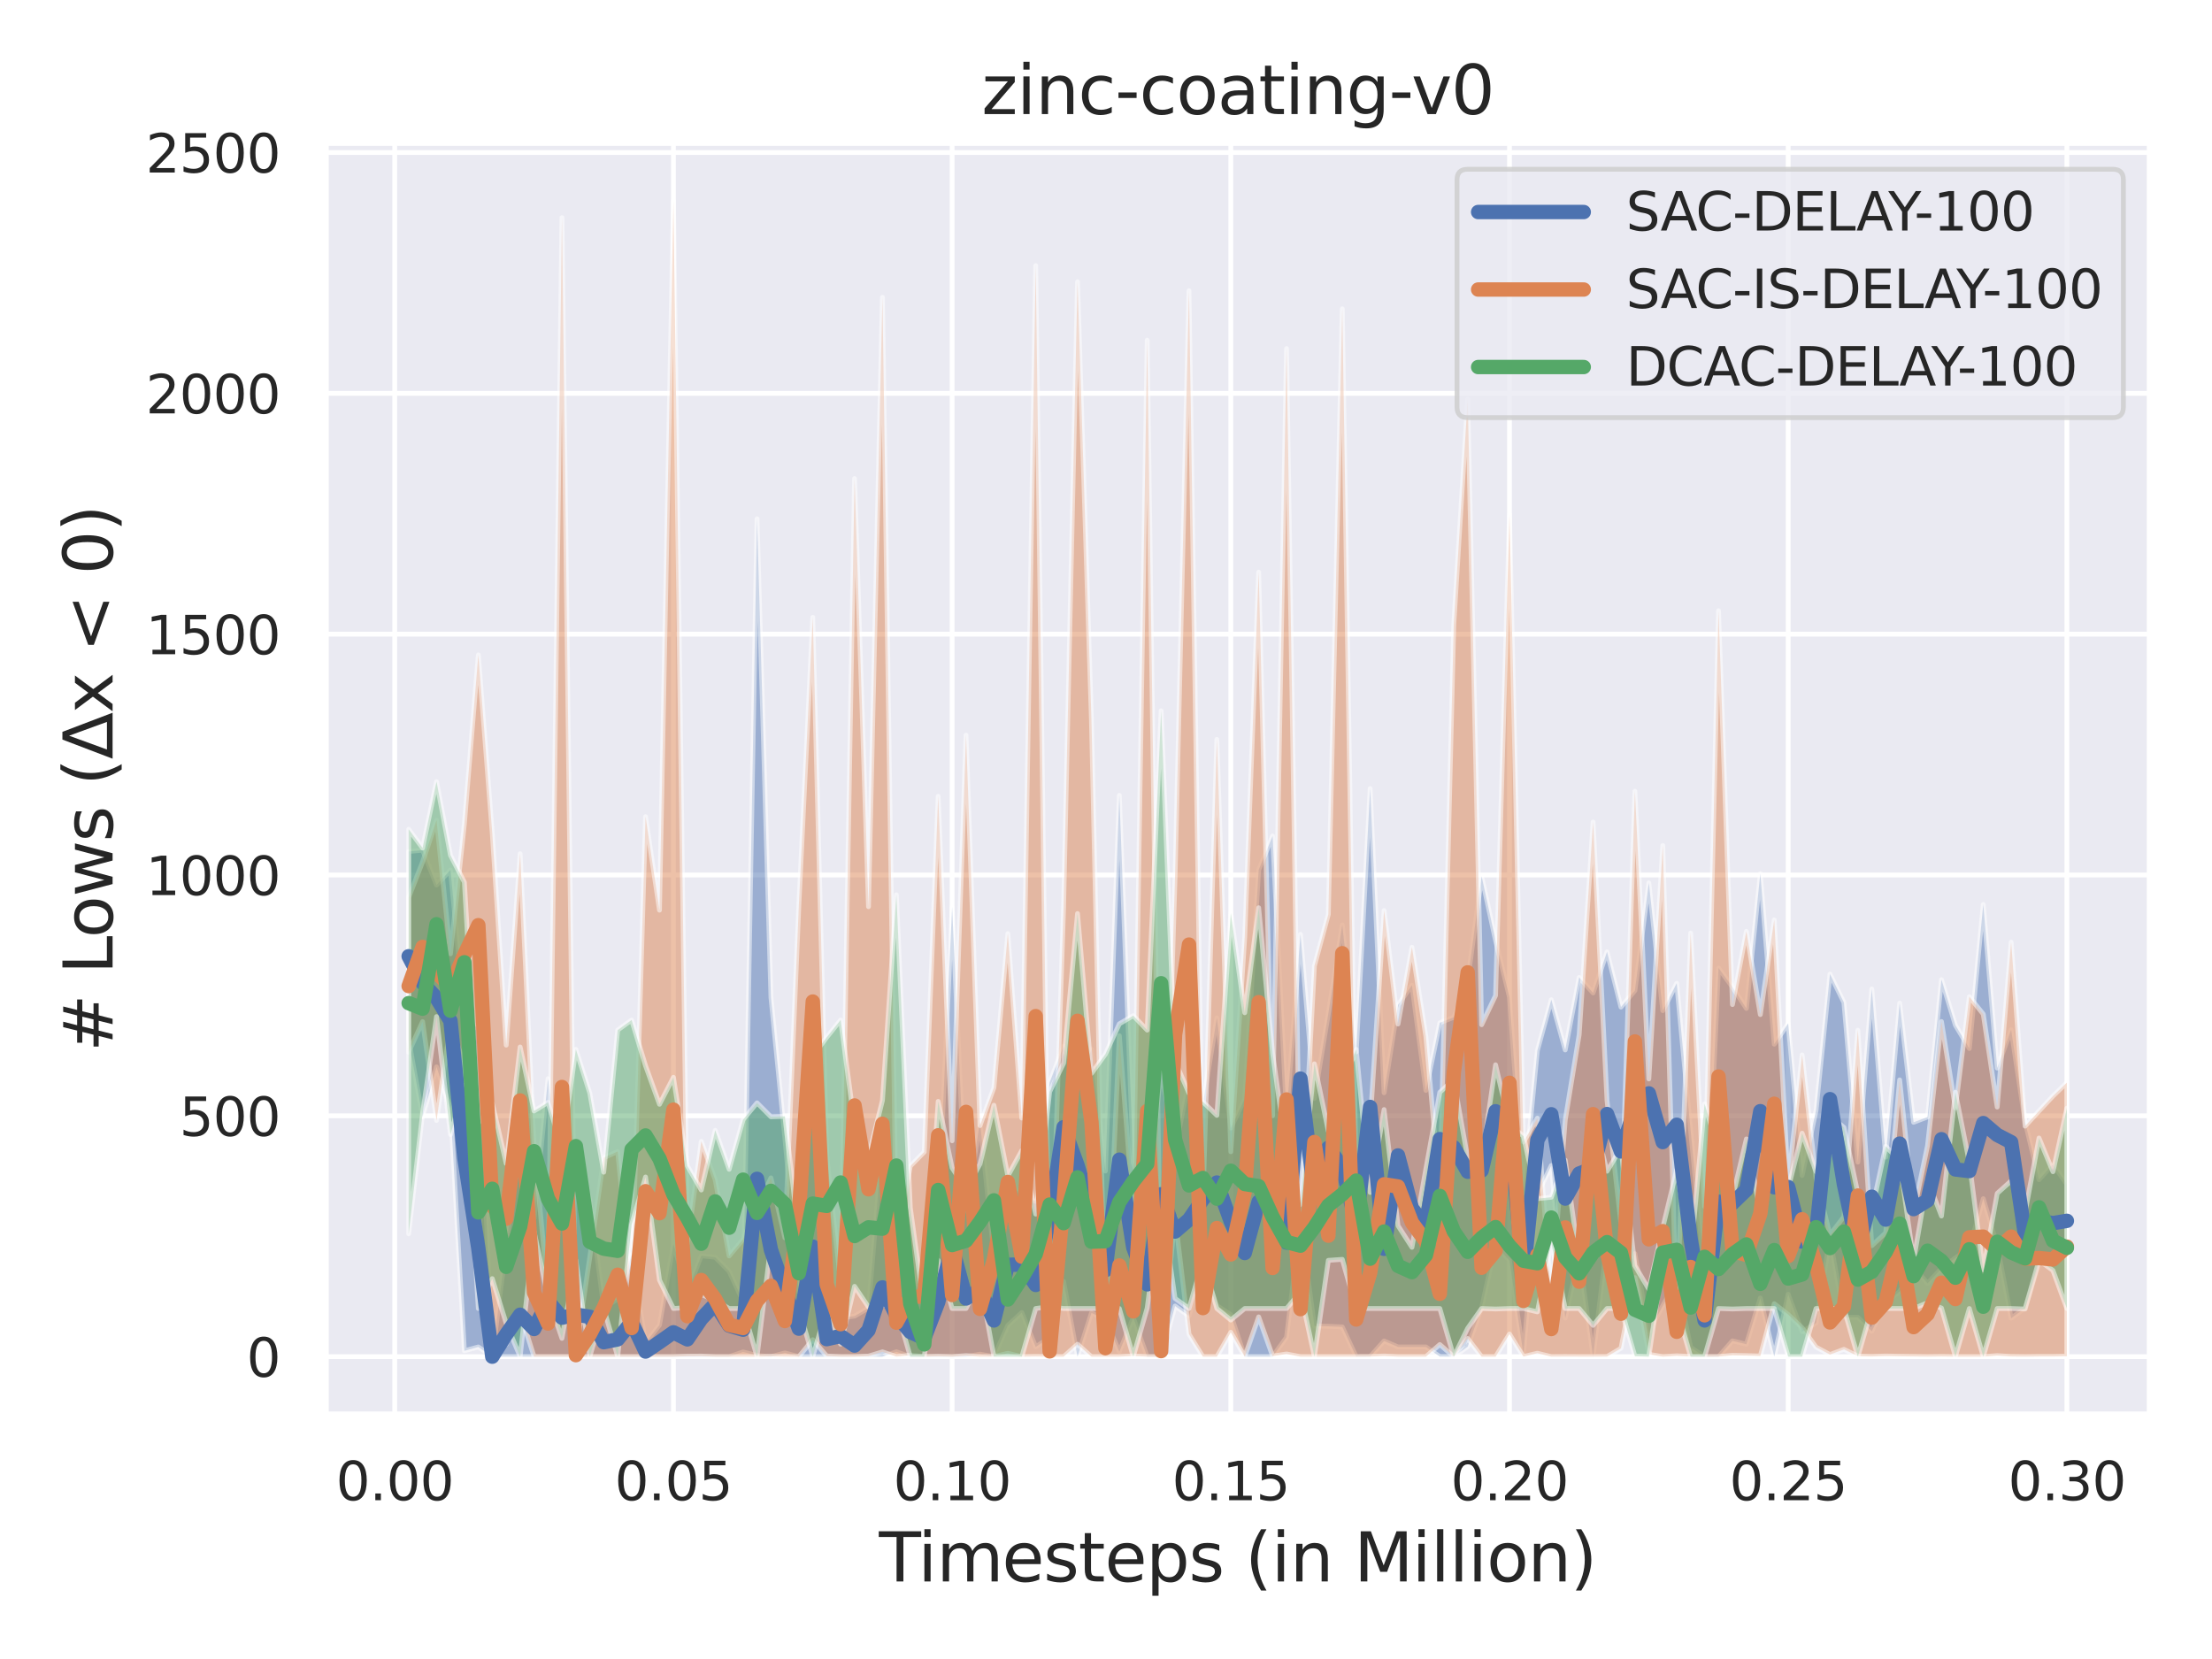 <?xml version="1.0" encoding="utf-8" standalone="no"?>
<!DOCTYPE svg PUBLIC "-//W3C//DTD SVG 1.1//EN"
  "http://www.w3.org/Graphics/SVG/1.1/DTD/svg11.dtd">
<svg xmlns:xlink="http://www.w3.org/1999/xlink" width="460.8pt" height="345.6pt" viewBox="0 0 460.8 345.6" xmlns="http://www.w3.org/2000/svg" version="1.1">
 <defs>
  <style type="text/css">*{stroke-linejoin: round; stroke-linecap: butt}</style>
 </defs>
 <g id="figure_1">
  <g id="patch_1">
   <path d="M 0 345.6 
L 460.8 345.6 
L 460.8 0 
L 0 0 
z
" style="fill: #ffffff"/>
  </g>
  <g id="axes_1">
   <g id="patch_2">
    <path d="M 67.86 294.66 
L 447.84 294.66 
L 447.84 29.76 
L 67.86 29.76 
z
" style="fill: #eaeaf2"/>
   </g>
   <g id="matplotlib.axis_1">
    <g id="xtick_1">
     <g id="line2d_1">
      <path d="M 82.229 294.66 
L 82.229 29.76 
" clip-path="url(#p2c8d8b67e5)" style="fill: none; stroke: #ffffff; stroke-linecap: round"/>
     </g>
     <g id="text_1">
      <!-- 0.00 -->
      <g style="fill: #262626" transform="translate(69.983 312.518)scale(0.11 -0.11)">
       <defs>
        <path id="DejaVuSans-30" d="M 2034 4250 
Q 1547 4250 1301 3770 
Q 1056 3291 1056 2328 
Q 1056 1369 1301 889 
Q 1547 409 2034 409 
Q 2525 409 2770 889 
Q 3016 1369 3016 2328 
Q 3016 3291 2770 3770 
Q 2525 4250 2034 4250 
z
M 2034 4750 
Q 2819 4750 3233 4129 
Q 3647 3509 3647 2328 
Q 3647 1150 3233 529 
Q 2819 -91 2034 -91 
Q 1250 -91 836 529 
Q 422 1150 422 2328 
Q 422 3509 836 4129 
Q 1250 4750 2034 4750 
z
" transform="scale(0.016)"/>
        <path id="DejaVuSans-2e" d="M 684 794 
L 1344 794 
L 1344 0 
L 684 0 
L 684 794 
z
" transform="scale(0.016)"/>
       </defs>
       <use xlink:href="#DejaVuSans-30"/>
       <use xlink:href="#DejaVuSans-2e" x="63.623"/>
       <use xlink:href="#DejaVuSans-30" x="95.41"/>
       <use xlink:href="#DejaVuSans-30" x="159.033"/>
      </g>
     </g>
    </g>
    <g id="xtick_2">
     <g id="line2d_2">
      <path d="M 140.286 294.66 
L 140.286 29.76 
" clip-path="url(#p2c8d8b67e5)" style="fill: none; stroke: #ffffff; stroke-linecap: round"/>
     </g>
     <g id="text_2">
      <!-- 0.05 -->
      <g style="fill: #262626" transform="translate(128.039 312.518)scale(0.11 -0.11)">
       <defs>
        <path id="DejaVuSans-35" d="M 691 4666 
L 3169 4666 
L 3169 4134 
L 1269 4134 
L 1269 2991 
Q 1406 3038 1543 3061 
Q 1681 3084 1819 3084 
Q 2600 3084 3056 2656 
Q 3513 2228 3513 1497 
Q 3513 744 3044 326 
Q 2575 -91 1722 -91 
Q 1428 -91 1123 -41 
Q 819 9 494 109 
L 494 744 
Q 775 591 1075 516 
Q 1375 441 1709 441 
Q 2250 441 2565 725 
Q 2881 1009 2881 1497 
Q 2881 1984 2565 2268 
Q 2250 2553 1709 2553 
Q 1456 2553 1204 2497 
Q 953 2441 691 2322 
L 691 4666 
z
" transform="scale(0.016)"/>
       </defs>
       <use xlink:href="#DejaVuSans-30"/>
       <use xlink:href="#DejaVuSans-2e" x="63.623"/>
       <use xlink:href="#DejaVuSans-30" x="95.41"/>
       <use xlink:href="#DejaVuSans-35" x="159.033"/>
      </g>
     </g>
    </g>
    <g id="xtick_3">
     <g id="line2d_3">
      <path d="M 198.342 294.66 
L 198.342 29.76 
" clip-path="url(#p2c8d8b67e5)" style="fill: none; stroke: #ffffff; stroke-linecap: round"/>
     </g>
     <g id="text_3">
      <!-- 0.10 -->
      <g style="fill: #262626" transform="translate(186.096 312.518)scale(0.11 -0.11)">
       <defs>
        <path id="DejaVuSans-31" d="M 794 531 
L 1825 531 
L 1825 4091 
L 703 3866 
L 703 4441 
L 1819 4666 
L 2450 4666 
L 2450 531 
L 3481 531 
L 3481 0 
L 794 0 
L 794 531 
z
" transform="scale(0.016)"/>
       </defs>
       <use xlink:href="#DejaVuSans-30"/>
       <use xlink:href="#DejaVuSans-2e" x="63.623"/>
       <use xlink:href="#DejaVuSans-31" x="95.41"/>
       <use xlink:href="#DejaVuSans-30" x="159.033"/>
      </g>
     </g>
    </g>
    <g id="xtick_4">
     <g id="line2d_4">
      <path d="M 256.399 294.66 
L 256.399 29.76 
" clip-path="url(#p2c8d8b67e5)" style="fill: none; stroke: #ffffff; stroke-linecap: round"/>
     </g>
     <g id="text_4">
      <!-- 0.15 -->
      <g style="fill: #262626" transform="translate(244.152 312.518)scale(0.11 -0.11)">
       <use xlink:href="#DejaVuSans-30"/>
       <use xlink:href="#DejaVuSans-2e" x="63.623"/>
       <use xlink:href="#DejaVuSans-31" x="95.41"/>
       <use xlink:href="#DejaVuSans-35" x="159.033"/>
      </g>
     </g>
    </g>
    <g id="xtick_5">
     <g id="line2d_5">
      <path d="M 314.455 294.66 
L 314.455 29.76 
" clip-path="url(#p2c8d8b67e5)" style="fill: none; stroke: #ffffff; stroke-linecap: round"/>
     </g>
     <g id="text_5">
      <!-- 0.20 -->
      <g style="fill: #262626" transform="translate(302.209 312.518)scale(0.11 -0.11)">
       <defs>
        <path id="DejaVuSans-32" d="M 1228 531 
L 3431 531 
L 3431 0 
L 469 0 
L 469 531 
Q 828 903 1448 1529 
Q 2069 2156 2228 2338 
Q 2531 2678 2651 2914 
Q 2772 3150 2772 3378 
Q 2772 3750 2511 3984 
Q 2250 4219 1831 4219 
Q 1534 4219 1204 4116 
Q 875 4013 500 3803 
L 500 4441 
Q 881 4594 1212 4672 
Q 1544 4750 1819 4750 
Q 2544 4750 2975 4387 
Q 3406 4025 3406 3419 
Q 3406 3131 3298 2873 
Q 3191 2616 2906 2266 
Q 2828 2175 2409 1742 
Q 1991 1309 1228 531 
z
" transform="scale(0.016)"/>
       </defs>
       <use xlink:href="#DejaVuSans-30"/>
       <use xlink:href="#DejaVuSans-2e" x="63.623"/>
       <use xlink:href="#DejaVuSans-32" x="95.41"/>
       <use xlink:href="#DejaVuSans-30" x="159.033"/>
      </g>
     </g>
    </g>
    <g id="xtick_6">
     <g id="line2d_6">
      <path d="M 372.512 294.66 
L 372.512 29.76 
" clip-path="url(#p2c8d8b67e5)" style="fill: none; stroke: #ffffff; stroke-linecap: round"/>
     </g>
     <g id="text_6">
      <!-- 0.25 -->
      <g style="fill: #262626" transform="translate(360.266 312.518)scale(0.11 -0.11)">
       <use xlink:href="#DejaVuSans-30"/>
       <use xlink:href="#DejaVuSans-2e" x="63.623"/>
       <use xlink:href="#DejaVuSans-32" x="95.41"/>
       <use xlink:href="#DejaVuSans-35" x="159.033"/>
      </g>
     </g>
    </g>
    <g id="xtick_7">
     <g id="line2d_7">
      <path d="M 430.568 294.66 
L 430.568 29.76 
" clip-path="url(#p2c8d8b67e5)" style="fill: none; stroke: #ffffff; stroke-linecap: round"/>
     </g>
     <g id="text_7">
      <!-- 0.30 -->
      <g style="fill: #262626" transform="translate(418.322 312.518)scale(0.11 -0.11)">
       <defs>
        <path id="DejaVuSans-33" d="M 2597 2516 
Q 3050 2419 3304 2112 
Q 3559 1806 3559 1356 
Q 3559 666 3084 287 
Q 2609 -91 1734 -91 
Q 1441 -91 1130 -33 
Q 819 25 488 141 
L 488 750 
Q 750 597 1062 519 
Q 1375 441 1716 441 
Q 2309 441 2620 675 
Q 2931 909 2931 1356 
Q 2931 1769 2642 2001 
Q 2353 2234 1838 2234 
L 1294 2234 
L 1294 2753 
L 1863 2753 
Q 2328 2753 2575 2939 
Q 2822 3125 2822 3475 
Q 2822 3834 2567 4026 
Q 2313 4219 1838 4219 
Q 1578 4219 1281 4162 
Q 984 4106 628 3988 
L 628 4550 
Q 988 4650 1302 4700 
Q 1616 4750 1894 4750 
Q 2613 4750 3031 4423 
Q 3450 4097 3450 3541 
Q 3450 3153 3228 2886 
Q 3006 2619 2597 2516 
z
" transform="scale(0.016)"/>
       </defs>
       <use xlink:href="#DejaVuSans-30"/>
       <use xlink:href="#DejaVuSans-2e" x="63.623"/>
       <use xlink:href="#DejaVuSans-33" x="95.41"/>
       <use xlink:href="#DejaVuSans-30" x="159.033"/>
      </g>
     </g>
    </g>
    <g id="text_8">
     <!-- Timesteps (in Million) -->
     <g style="fill: #262626" transform="translate(183.104 329.444)scale(0.14 -0.14)">
      <defs>
       <path id="DejaVuSans-54" d="M -19 4666 
L 3928 4666 
L 3928 4134 
L 2272 4134 
L 2272 0 
L 1638 0 
L 1638 4134 
L -19 4134 
L -19 4666 
z
" transform="scale(0.016)"/>
       <path id="DejaVuSans-69" d="M 603 3500 
L 1178 3500 
L 1178 0 
L 603 0 
L 603 3500 
z
M 603 4863 
L 1178 4863 
L 1178 4134 
L 603 4134 
L 603 4863 
z
" transform="scale(0.016)"/>
       <path id="DejaVuSans-6d" d="M 3328 2828 
Q 3544 3216 3844 3400 
Q 4144 3584 4550 3584 
Q 5097 3584 5394 3201 
Q 5691 2819 5691 2113 
L 5691 0 
L 5113 0 
L 5113 2094 
Q 5113 2597 4934 2840 
Q 4756 3084 4391 3084 
Q 3944 3084 3684 2787 
Q 3425 2491 3425 1978 
L 3425 0 
L 2847 0 
L 2847 2094 
Q 2847 2600 2669 2842 
Q 2491 3084 2119 3084 
Q 1678 3084 1418 2786 
Q 1159 2488 1159 1978 
L 1159 0 
L 581 0 
L 581 3500 
L 1159 3500 
L 1159 2956 
Q 1356 3278 1631 3431 
Q 1906 3584 2284 3584 
Q 2666 3584 2933 3390 
Q 3200 3197 3328 2828 
z
" transform="scale(0.016)"/>
       <path id="DejaVuSans-65" d="M 3597 1894 
L 3597 1613 
L 953 1613 
Q 991 1019 1311 708 
Q 1631 397 2203 397 
Q 2534 397 2845 478 
Q 3156 559 3463 722 
L 3463 178 
Q 3153 47 2828 -22 
Q 2503 -91 2169 -91 
Q 1331 -91 842 396 
Q 353 884 353 1716 
Q 353 2575 817 3079 
Q 1281 3584 2069 3584 
Q 2775 3584 3186 3129 
Q 3597 2675 3597 1894 
z
M 3022 2063 
Q 3016 2534 2758 2815 
Q 2500 3097 2075 3097 
Q 1594 3097 1305 2825 
Q 1016 2553 972 2059 
L 3022 2063 
z
" transform="scale(0.016)"/>
       <path id="DejaVuSans-73" d="M 2834 3397 
L 2834 2853 
Q 2591 2978 2328 3040 
Q 2066 3103 1784 3103 
Q 1356 3103 1142 2972 
Q 928 2841 928 2578 
Q 928 2378 1081 2264 
Q 1234 2150 1697 2047 
L 1894 2003 
Q 2506 1872 2764 1633 
Q 3022 1394 3022 966 
Q 3022 478 2636 193 
Q 2250 -91 1575 -91 
Q 1294 -91 989 -36 
Q 684 19 347 128 
L 347 722 
Q 666 556 975 473 
Q 1284 391 1588 391 
Q 1994 391 2212 530 
Q 2431 669 2431 922 
Q 2431 1156 2273 1281 
Q 2116 1406 1581 1522 
L 1381 1569 
Q 847 1681 609 1914 
Q 372 2147 372 2553 
Q 372 3047 722 3315 
Q 1072 3584 1716 3584 
Q 2034 3584 2315 3537 
Q 2597 3491 2834 3397 
z
" transform="scale(0.016)"/>
       <path id="DejaVuSans-74" d="M 1172 4494 
L 1172 3500 
L 2356 3500 
L 2356 3053 
L 1172 3053 
L 1172 1153 
Q 1172 725 1289 603 
Q 1406 481 1766 481 
L 2356 481 
L 2356 0 
L 1766 0 
Q 1100 0 847 248 
Q 594 497 594 1153 
L 594 3053 
L 172 3053 
L 172 3500 
L 594 3500 
L 594 4494 
L 1172 4494 
z
" transform="scale(0.016)"/>
       <path id="DejaVuSans-70" d="M 1159 525 
L 1159 -1331 
L 581 -1331 
L 581 3500 
L 1159 3500 
L 1159 2969 
Q 1341 3281 1617 3432 
Q 1894 3584 2278 3584 
Q 2916 3584 3314 3078 
Q 3713 2572 3713 1747 
Q 3713 922 3314 415 
Q 2916 -91 2278 -91 
Q 1894 -91 1617 61 
Q 1341 213 1159 525 
z
M 3116 1747 
Q 3116 2381 2855 2742 
Q 2594 3103 2138 3103 
Q 1681 3103 1420 2742 
Q 1159 2381 1159 1747 
Q 1159 1113 1420 752 
Q 1681 391 2138 391 
Q 2594 391 2855 752 
Q 3116 1113 3116 1747 
z
" transform="scale(0.016)"/>
       <path id="DejaVuSans-20" transform="scale(0.016)"/>
       <path id="DejaVuSans-28" d="M 1984 4856 
Q 1566 4138 1362 3434 
Q 1159 2731 1159 2009 
Q 1159 1288 1364 580 
Q 1569 -128 1984 -844 
L 1484 -844 
Q 1016 -109 783 600 
Q 550 1309 550 2009 
Q 550 2706 781 3412 
Q 1013 4119 1484 4856 
L 1984 4856 
z
" transform="scale(0.016)"/>
       <path id="DejaVuSans-6e" d="M 3513 2113 
L 3513 0 
L 2938 0 
L 2938 2094 
Q 2938 2591 2744 2837 
Q 2550 3084 2163 3084 
Q 1697 3084 1428 2787 
Q 1159 2491 1159 1978 
L 1159 0 
L 581 0 
L 581 3500 
L 1159 3500 
L 1159 2956 
Q 1366 3272 1645 3428 
Q 1925 3584 2291 3584 
Q 2894 3584 3203 3211 
Q 3513 2838 3513 2113 
z
" transform="scale(0.016)"/>
       <path id="DejaVuSans-4d" d="M 628 4666 
L 1569 4666 
L 2759 1491 
L 3956 4666 
L 4897 4666 
L 4897 0 
L 4281 0 
L 4281 4097 
L 3078 897 
L 2444 897 
L 1241 4097 
L 1241 0 
L 628 0 
L 628 4666 
z
" transform="scale(0.016)"/>
       <path id="DejaVuSans-6c" d="M 603 4863 
L 1178 4863 
L 1178 0 
L 603 0 
L 603 4863 
z
" transform="scale(0.016)"/>
       <path id="DejaVuSans-6f" d="M 1959 3097 
Q 1497 3097 1228 2736 
Q 959 2375 959 1747 
Q 959 1119 1226 758 
Q 1494 397 1959 397 
Q 2419 397 2687 759 
Q 2956 1122 2956 1747 
Q 2956 2369 2687 2733 
Q 2419 3097 1959 3097 
z
M 1959 3584 
Q 2709 3584 3137 3096 
Q 3566 2609 3566 1747 
Q 3566 888 3137 398 
Q 2709 -91 1959 -91 
Q 1206 -91 779 398 
Q 353 888 353 1747 
Q 353 2609 779 3096 
Q 1206 3584 1959 3584 
z
" transform="scale(0.016)"/>
       <path id="DejaVuSans-29" d="M 513 4856 
L 1013 4856 
Q 1481 4119 1714 3412 
Q 1947 2706 1947 2009 
Q 1947 1309 1714 600 
Q 1481 -109 1013 -844 
L 513 -844 
Q 928 -128 1133 580 
Q 1338 1288 1338 2009 
Q 1338 2731 1133 3434 
Q 928 4138 513 4856 
z
" transform="scale(0.016)"/>
      </defs>
      <use xlink:href="#DejaVuSans-54"/>
      <use xlink:href="#DejaVuSans-69" x="57.959"/>
      <use xlink:href="#DejaVuSans-6d" x="85.742"/>
      <use xlink:href="#DejaVuSans-65" x="183.154"/>
      <use xlink:href="#DejaVuSans-73" x="244.678"/>
      <use xlink:href="#DejaVuSans-74" x="296.777"/>
      <use xlink:href="#DejaVuSans-65" x="335.986"/>
      <use xlink:href="#DejaVuSans-70" x="397.51"/>
      <use xlink:href="#DejaVuSans-73" x="460.986"/>
      <use xlink:href="#DejaVuSans-20" x="513.086"/>
      <use xlink:href="#DejaVuSans-28" x="544.873"/>
      <use xlink:href="#DejaVuSans-69" x="583.887"/>
      <use xlink:href="#DejaVuSans-6e" x="611.67"/>
      <use xlink:href="#DejaVuSans-20" x="675.049"/>
      <use xlink:href="#DejaVuSans-4d" x="706.836"/>
      <use xlink:href="#DejaVuSans-69" x="793.115"/>
      <use xlink:href="#DejaVuSans-6c" x="820.898"/>
      <use xlink:href="#DejaVuSans-6c" x="848.682"/>
      <use xlink:href="#DejaVuSans-69" x="876.465"/>
      <use xlink:href="#DejaVuSans-6f" x="904.248"/>
      <use xlink:href="#DejaVuSans-6e" x="965.43"/>
      <use xlink:href="#DejaVuSans-29" x="1028.809"/>
     </g>
    </g>
   </g>
   <g id="matplotlib.axis_2">
    <g id="ytick_1">
     <g id="line2d_8">
      <path d="M 67.86 282.619 
L 447.84 282.619 
" clip-path="url(#p2c8d8b67e5)" style="fill: none; stroke: #ffffff; stroke-linecap: round"/>
     </g>
     <g id="text_9">
      <!-- 0 -->
      <g style="fill: #262626" transform="translate(51.361 286.798)scale(0.11 -0.11)">
       <use xlink:href="#DejaVuSans-30"/>
      </g>
     </g>
    </g>
    <g id="ytick_2">
     <g id="line2d_9">
      <path d="M 67.86 232.449 
L 447.84 232.449 
" clip-path="url(#p2c8d8b67e5)" style="fill: none; stroke: #ffffff; stroke-linecap: round"/>
     </g>
     <g id="text_10">
      <!-- 500 -->
      <g style="fill: #262626" transform="translate(37.364 236.628)scale(0.11 -0.11)">
       <use xlink:href="#DejaVuSans-35"/>
       <use xlink:href="#DejaVuSans-30" x="63.623"/>
       <use xlink:href="#DejaVuSans-30" x="127.246"/>
      </g>
     </g>
    </g>
    <g id="ytick_3">
     <g id="line2d_10">
      <path d="M 67.86 182.278 
L 447.84 182.278 
" clip-path="url(#p2c8d8b67e5)" style="fill: none; stroke: #ffffff; stroke-linecap: round"/>
     </g>
     <g id="text_11">
      <!-- 1000 -->
      <g style="fill: #262626" transform="translate(30.365 186.457)scale(0.11 -0.11)">
       <use xlink:href="#DejaVuSans-31"/>
       <use xlink:href="#DejaVuSans-30" x="63.623"/>
       <use xlink:href="#DejaVuSans-30" x="127.246"/>
       <use xlink:href="#DejaVuSans-30" x="190.869"/>
      </g>
     </g>
    </g>
    <g id="ytick_4">
     <g id="line2d_11">
      <path d="M 67.86 132.108 
L 447.84 132.108 
" clip-path="url(#p2c8d8b67e5)" style="fill: none; stroke: #ffffff; stroke-linecap: round"/>
     </g>
     <g id="text_12">
      <!-- 1500 -->
      <g style="fill: #262626" transform="translate(30.365 136.287)scale(0.11 -0.11)">
       <use xlink:href="#DejaVuSans-31"/>
       <use xlink:href="#DejaVuSans-35" x="63.623"/>
       <use xlink:href="#DejaVuSans-30" x="127.246"/>
       <use xlink:href="#DejaVuSans-30" x="190.869"/>
      </g>
     </g>
    </g>
    <g id="ytick_5">
     <g id="line2d_12">
      <path d="M 67.86 81.937 
L 447.84 81.937 
" clip-path="url(#p2c8d8b67e5)" style="fill: none; stroke: #ffffff; stroke-linecap: round"/>
     </g>
     <g id="text_13">
      <!-- 2000 -->
      <g style="fill: #262626" transform="translate(30.365 86.116)scale(0.11 -0.11)">
       <use xlink:href="#DejaVuSans-32"/>
       <use xlink:href="#DejaVuSans-30" x="63.623"/>
       <use xlink:href="#DejaVuSans-30" x="127.246"/>
       <use xlink:href="#DejaVuSans-30" x="190.869"/>
      </g>
     </g>
    </g>
    <g id="ytick_6">
     <g id="line2d_13">
      <path d="M 67.86 31.767 
L 447.84 31.767 
" clip-path="url(#p2c8d8b67e5)" style="fill: none; stroke: #ffffff; stroke-linecap: round"/>
     </g>
     <g id="text_14">
      <!-- 2500 -->
      <g style="fill: #262626" transform="translate(30.365 35.946)scale(0.11 -0.11)">
       <use xlink:href="#DejaVuSans-32"/>
       <use xlink:href="#DejaVuSans-35" x="63.623"/>
       <use xlink:href="#DejaVuSans-30" x="127.246"/>
       <use xlink:href="#DejaVuSans-30" x="190.869"/>
      </g>
     </g>
    </g>
    <g id="text_15">
     <!-- # Lows (Δx &lt; 0) -->
     <g style="fill: #262626" transform="translate(23.453 219.12)rotate(-90)scale(0.14 -0.14)">
      <defs>
       <path id="DejaVuSans-23" d="M 3272 2816 
L 2363 2816 
L 2100 1772 
L 3016 1772 
L 3272 2816 
z
M 2803 4594 
L 2478 3297 
L 3391 3297 
L 3719 4594 
L 4219 4594 
L 3897 3297 
L 4872 3297 
L 4872 2816 
L 3775 2816 
L 3519 1772 
L 4513 1772 
L 4513 1294 
L 3397 1294 
L 3072 0 
L 2572 0 
L 2894 1294 
L 1978 1294 
L 1656 0 
L 1153 0 
L 1478 1294 
L 494 1294 
L 494 1772 
L 1594 1772 
L 1856 2816 
L 850 2816 
L 850 3297 
L 1978 3297 
L 2297 4594 
L 2803 4594 
z
" transform="scale(0.016)"/>
       <path id="DejaVuSans-4c" d="M 628 4666 
L 1259 4666 
L 1259 531 
L 3531 531 
L 3531 0 
L 628 0 
L 628 4666 
z
" transform="scale(0.016)"/>
       <path id="DejaVuSans-77" d="M 269 3500 
L 844 3500 
L 1563 769 
L 2278 3500 
L 2956 3500 
L 3675 769 
L 4391 3500 
L 4966 3500 
L 4050 0 
L 3372 0 
L 2619 2869 
L 1863 0 
L 1184 0 
L 269 3500 
z
" transform="scale(0.016)"/>
       <path id="DejaVuSans-394" d="M 2188 4044 
L 906 525 
L 3472 525 
L 2188 4044 
z
M 50 0 
L 1831 4666 
L 2547 4666 
L 4325 0 
L 50 0 
z
" transform="scale(0.016)"/>
       <path id="DejaVuSans-78" d="M 3513 3500 
L 2247 1797 
L 3578 0 
L 2900 0 
L 1881 1375 
L 863 0 
L 184 0 
L 1544 1831 
L 300 3500 
L 978 3500 
L 1906 2253 
L 2834 3500 
L 3513 3500 
z
" transform="scale(0.016)"/>
       <path id="DejaVuSans-3c" d="M 4684 3150 
L 1459 2003 
L 4684 863 
L 4684 294 
L 678 1747 
L 678 2266 
L 4684 3719 
L 4684 3150 
z
" transform="scale(0.016)"/>
      </defs>
      <use xlink:href="#DejaVuSans-23"/>
      <use xlink:href="#DejaVuSans-20" x="83.789"/>
      <use xlink:href="#DejaVuSans-4c" x="115.576"/>
      <use xlink:href="#DejaVuSans-6f" x="169.539"/>
      <use xlink:href="#DejaVuSans-77" x="230.721"/>
      <use xlink:href="#DejaVuSans-73" x="312.508"/>
      <use xlink:href="#DejaVuSans-20" x="364.607"/>
      <use xlink:href="#DejaVuSans-28" x="396.395"/>
      <use xlink:href="#DejaVuSans-394" x="435.408"/>
      <use xlink:href="#DejaVuSans-78" x="503.816"/>
      <use xlink:href="#DejaVuSans-20" x="562.996"/>
      <use xlink:href="#DejaVuSans-3c" x="594.783"/>
      <use xlink:href="#DejaVuSans-20" x="678.572"/>
      <use xlink:href="#DejaVuSans-30" x="710.359"/>
      <use xlink:href="#DejaVuSans-29" x="773.982"/>
     </g>
    </g>
   </g>
   <g id="PolyCollection_1">
    <defs>
     <path id="me2863a4294" d="M 85.132 -129.065 
L 85.132 -168.218 
L 88.035 -168.499 
L 90.937 -161.235 
L 93.84 -164.365 
L 96.743 -134.243 
L 99.646 -131.132 
L 102.549 -62.981 
L 105.452 -86.2 
L 108.354 -106.408 
L 111.257 -91.819 
L 114.16 -120.898 
L 117.063 -98.903 
L 119.966 -105.044 
L 122.869 -95.672 
L 125.771 -73.176 
L 128.674 -75.002 
L 131.577 -84.253 
L 134.48 -65.871 
L 137.383 -69.583 
L 140.286 -86.501 
L 143.188 -76.487 
L 146.091 -84.012 
L 148.994 -83.691 
L 151.897 -80.761 
L 154.8 -74.52 
L 157.702 -237.534 
L 160.605 -137.815 
L 163.508 -108.516 
L 166.411 -76.447 
L 169.314 -134.062 
L 172.217 -75.002 
L 175.119 -71.088 
L 178.022 -71.43 
L 180.925 -73.135 
L 183.828 -107.853 
L 186.731 -84.895 
L 189.634 -81.725 
L 192.536 -73.135 
L 195.439 -92.682 
L 198.342 -156.679 
L 201.245 -93.364 
L 204.148 -111.927 
L 207.051 -84.173 
L 209.953 -99.947 
L 212.856 -96.134 
L 215.759 -95.371 
L 218.662 -120.115 
L 221.565 -127.681 
L 224.467 -118.75 
L 227.37 -127.018 
L 230.273 -101.652 
L 233.176 -179.918 
L 236.079 -103.438 
L 238.982 -95.19 
L 241.884 -122.824 
L 244.787 -106.087 
L 247.69 -120.456 
L 250.593 -115.58 
L 253.496 -133.581 
L 256.399 -110.603 
L 259.301 -116.683 
L 262.204 -164.385 
L 265.107 -171.449 
L 268.01 -113.392 
L 270.913 -150.98 
L 273.816 -116.784 
L 276.718 -134.484 
L 279.621 -152.947 
L 282.524 -126.457 
L 285.427 -181.323 
L 288.33 -117.948 
L 291.233 -136.25 
L 294.135 -140.364 
L 297.038 -118.449 
L 299.941 -132.537 
L 302.844 -133.681 
L 305.747 -141.267 
L 308.649 -163.061 
L 311.552 -149.675 
L 314.455 -137.855 
L 317.358 -97.077 
L 320.261 -126.738 
L 323.164 -137.354 
L 326.066 -126.878 
L 328.969 -141.989 
L 331.872 -138.758 
L 334.775 -147.327 
L 337.678 -135.808 
L 340.581 -139.24 
L 343.483 -161.696 
L 346.386 -135.066 
L 349.289 -140.765 
L 352.192 -110.041 
L 355.095 -80.46 
L 357.998 -143.956 
L 360.9 -139.983 
L 363.803 -135.527 
L 366.706 -163.603 
L 369.609 -128.082 
L 372.512 -132.417 
L 375.414 -100.729 
L 378.317 -114.295 
L 381.22 -142.692 
L 384.123 -136.752 
L 387.026 -103.519 
L 389.929 -139.581 
L 392.831 -104.542 
L 395.734 -136.631 
L 398.637 -111.807 
L 401.54 -112.911 
L 404.443 -141.528 
L 407.346 -132.036 
L 410.248 -127.179 
L 413.151 -157.181 
L 416.054 -123.105 
L 418.957 -131.092 
L 421.86 -111.907 
L 424.763 -99.846 
L 427.665 -103.077 
L 430.568 -98.903 
L 430.568 -84.795 
L 430.568 -84.795 
L 427.665 -82.527 
L 424.763 -82.026 
L 421.86 -73.115 
L 418.957 -70.988 
L 416.054 -86.12 
L 413.151 -95.893 
L 410.248 -85.497 
L 407.346 -83.551 
L 404.443 -81.363 
L 401.54 -78.253 
L 398.637 -81.644 
L 395.734 -76.547 
L 392.831 -74.259 
L 389.929 -68.279 
L 387.026 -71.169 
L 384.123 -71.149 
L 381.22 -87.605 
L 378.317 -69.985 
L 375.414 -68.159 
L 372.512 -75.965 
L 369.609 -63.001 
L 366.706 -75.202 
L 363.803 -65.57 
L 360.9 -66.272 
L 357.998 -62.981 
L 355.095 -62.981 
L 352.192 -64.928 
L 349.289 -78.815 
L 346.386 -73.577 
L 343.483 -68.138 
L 340.581 -84.434 
L 337.678 -73.958 
L 334.775 -86.681 
L 331.872 -62.981 
L 328.969 -84.073 
L 326.066 -71.008 
L 323.164 -102.796 
L 320.261 -96.756 
L 317.358 -63.503 
L 314.455 -82.969 
L 311.552 -86.36 
L 308.649 -73.115 
L 305.747 -65.068 
L 302.844 -62.981 
L 299.941 -63.001 
L 297.038 -65.008 
L 294.135 -65.008 
L 291.233 -65.008 
L 288.33 -66.252 
L 285.427 -63.001 
L 282.524 -62.981 
L 279.621 -69.182 
L 276.718 -69.302 
L 273.816 -69.363 
L 270.913 -90.876 
L 268.01 -67.035 
L 265.107 -62.981 
L 262.204 -62.981 
L 259.301 -62.981 
L 256.399 -71.711 
L 253.496 -73.637 
L 250.593 -81.604 
L 247.69 -71.45 
L 244.787 -73.537 
L 241.884 -62.981 
L 238.982 -62.981 
L 236.079 -71.109 
L 233.176 -64.004 
L 230.273 -70.787 
L 227.37 -72.092 
L 224.467 -62.981 
L 221.565 -78.654 
L 218.662 -66.995 
L 215.759 -65.008 
L 212.856 -72.172 
L 209.953 -69.483 
L 207.051 -62.981 
L 204.148 -63.503 
L 201.245 -62.981 
L 198.342 -62.981 
L 195.439 -62.981 
L 192.536 -62.981 
L 189.634 -62.981 
L 186.731 -64.004 
L 183.828 -62.981 
L 180.925 -62.981 
L 178.022 -63.001 
L 175.119 -62.981 
L 172.217 -62.981 
L 169.314 -62.981 
L 166.411 -62.981 
L 163.508 -63.764 
L 160.605 -62.981 
L 157.702 -63.222 
L 154.8 -63.964 
L 151.897 -62.981 
L 148.994 -62.981 
L 146.091 -62.981 
L 143.188 -62.981 
L 140.286 -62.981 
L 137.383 -62.981 
L 134.48 -62.981 
L 131.577 -62.981 
L 128.674 -62.981 
L 125.771 -62.981 
L 122.869 -62.981 
L 119.966 -62.981 
L 117.063 -62.981 
L 114.16 -62.981 
L 111.257 -62.981 
L 108.354 -62.981 
L 105.452 -62.981 
L 102.549 -62.981 
L 99.646 -65.008 
L 96.743 -64.205 
L 93.84 -114.636 
L 90.937 -123.346 
L 88.035 -112.911 
L 85.132 -129.065 
z
" style="stroke: #ffffff; stroke-opacity: 0.5"/>
    </defs>
    <g clip-path="url(#p2c8d8b67e5)">
     <use xlink:href="#me2863a4294" x="0" y="345.6" style="fill: #4c72b0; fill-opacity: 0.5; stroke: #ffffff; stroke-opacity: 0.5"/>
    </g>
   </g>
   <g id="PolyCollection_2">
    <defs>
     <path id="m4c87258434" d="M 85.132 -126.396 
L 85.132 -158.626 
L 88.035 -166.071 
L 90.937 -174.741 
L 93.84 -146.906 
L 96.743 -174.018 
L 99.646 -209.178 
L 102.549 -172.031 
L 105.452 -127.881 
L 108.354 -167.757 
L 111.257 -106.99 
L 114.16 -76.226 
L 117.063 -300.267 
L 119.966 -63.844 
L 122.869 -83.751 
L 125.771 -104.422 
L 128.674 -105.726 
L 131.577 -76.427 
L 134.48 -175.483 
L 137.383 -155.997 
L 140.286 -303.799 
L 143.188 -86.541 
L 146.091 -107.853 
L 148.994 -99.826 
L 151.897 -83.972 
L 154.8 -87.424 
L 157.702 -94.147 
L 160.605 -100.227 
L 163.508 -87.745 
L 166.411 -156.9 
L 169.314 -217.004 
L 172.217 -104.883 
L 175.119 -78.433 
L 178.022 -245.922 
L 180.925 -156.719 
L 183.828 -283.671 
L 186.731 -87.344 
L 189.634 -102.676 
L 192.536 -105.626 
L 195.439 -179.718 
L 198.342 -107.954 
L 201.245 -192.461 
L 204.148 -111.124 
L 207.051 -119.031 
L 209.953 -151.12 
L 212.856 -112.69 
L 215.759 -290.273 
L 218.662 -68.199 
L 221.565 -156.659 
L 224.467 -286.902 
L 227.37 -195.531 
L 230.273 -67.015 
L 233.176 -129.848 
L 236.079 -93.364 
L 238.982 -274.74 
L 241.884 -67.215 
L 244.787 -163.061 
L 247.69 -285.055 
L 250.593 -94.829 
L 253.496 -191.578 
L 256.399 -105.666 
L 259.301 -150.418 
L 262.204 -226.416 
L 265.107 -113.171 
L 268.01 -272.994 
L 270.913 -89.471 
L 273.816 -144.377 
L 276.718 -155.134 
L 279.621 -281.283 
L 282.524 -97.839 
L 285.427 -111.827 
L 288.33 -155.937 
L 291.233 -132.276 
L 294.135 -148.271 
L 297.038 -129.688 
L 299.941 -97.518 
L 302.844 -215.399 
L 305.747 -262.439 
L 308.649 -132.136 
L 311.552 -138.217 
L 314.455 -238.477 
L 317.358 -107.693 
L 320.261 -112.67 
L 323.164 -75.383 
L 326.066 -112.268 
L 328.969 -130.049 
L 331.872 -174.359 
L 334.775 -116.342 
L 337.678 -90.615 
L 340.581 -180.781 
L 343.483 -120.837 
L 346.386 -169.483 
L 349.289 -71.189 
L 352.192 -151.221 
L 355.095 -94.267 
L 357.998 -218.389 
L 360.9 -136.33 
L 363.803 -151.582 
L 366.706 -134.243 
L 369.609 -153.97 
L 372.512 -98.903 
L 375.414 -125.855 
L 378.317 -100.087 
L 381.22 -88.367 
L 384.123 -92.16 
L 387.026 -130.992 
L 389.929 -86.099 
L 392.831 -88.789 
L 395.734 -120.637 
L 398.637 -93.043 
L 401.54 -106.95 
L 404.443 -132.798 
L 407.346 -114.777 
L 410.248 -137.976 
L 413.151 -134.343 
L 416.054 -114.978 
L 418.957 -149.334 
L 421.86 -111.004 
L 424.763 -114.155 
L 427.665 -117.265 
L 430.568 -120.075 
L 430.568 -63.081 
L 430.568 -63.081 
L 427.665 -63.021 
L 424.763 -63.021 
L 421.86 -62.981 
L 418.957 -63.021 
L 416.054 -63.202 
L 413.151 -62.981 
L 410.248 -62.981 
L 407.346 -62.981 
L 404.443 -63.021 
L 401.54 -62.981 
L 398.637 -63.021 
L 395.734 -63.061 
L 392.831 -63.121 
L 389.929 -63.021 
L 387.026 -63.101 
L 384.123 -64.506 
L 381.22 -63.422 
L 378.317 -64.968 
L 375.414 -69.001 
L 372.512 -71.751 
L 369.609 -74.018 
L 366.706 -63.121 
L 363.803 -63.202 
L 360.9 -63.262 
L 357.998 -63.001 
L 355.095 -62.981 
L 352.192 -63.021 
L 349.289 -63.162 
L 346.386 -62.981 
L 343.483 -63.483 
L 340.581 -79.457 
L 337.678 -64.727 
L 334.775 -63.001 
L 331.872 -62.981 
L 328.969 -62.981 
L 326.066 -63.001 
L 323.164 -62.981 
L 320.261 -63.703 
L 317.358 -63.001 
L 314.455 -67.697 
L 311.552 -62.981 
L 308.649 -62.981 
L 305.747 -66.774 
L 302.844 -62.981 
L 299.941 -65.51 
L 297.038 -62.981 
L 294.135 -62.981 
L 291.233 -62.981 
L 288.33 -63.121 
L 285.427 -63.001 
L 282.524 -62.981 
L 279.621 -62.981 
L 276.718 -62.981 
L 273.816 -62.981 
L 270.913 -62.981 
L 268.01 -63.543 
L 265.107 -63.101 
L 262.204 -71.269 
L 259.301 -62.981 
L 256.399 -68.058 
L 253.496 -62.981 
L 250.593 -62.981 
L 247.69 -67.677 
L 244.787 -92.06 
L 241.884 -62.981 
L 238.982 -62.981 
L 236.079 -63.141 
L 233.176 -62.981 
L 230.273 -62.981 
L 227.37 -62.981 
L 224.467 -65.57 
L 221.565 -62.981 
L 218.662 -62.981 
L 215.759 -63.021 
L 212.856 -62.981 
L 209.953 -63.683 
L 207.051 -63.001 
L 204.148 -62.981 
L 201.245 -63.202 
L 198.342 -62.981 
L 195.439 -63.061 
L 192.536 -63.001 
L 189.634 -63.262 
L 186.731 -63.001 
L 183.828 -63.984 
L 180.925 -63.101 
L 178.022 -62.981 
L 175.119 -62.981 
L 172.217 -63.121 
L 169.314 -66.513 
L 166.411 -62.981 
L 163.508 -63.001 
L 160.605 -63.041 
L 157.702 -62.981 
L 154.8 -62.981 
L 151.897 -62.981 
L 148.994 -62.981 
L 146.091 -63.101 
L 143.188 -63.081 
L 140.286 -62.981 
L 137.383 -62.981 
L 134.48 -62.981 
L 131.577 -62.981 
L 128.674 -62.981 
L 125.771 -62.981 
L 122.869 -62.981 
L 119.966 -62.981 
L 117.063 -62.981 
L 114.16 -62.981 
L 111.257 -62.981 
L 108.354 -72.112 
L 105.452 -65.53 
L 102.549 -65.811 
L 99.646 -93.023 
L 96.743 -123.828 
L 93.84 -132.116 
L 90.937 -112.188 
L 88.035 -132.778 
L 85.132 -126.396 
z
" style="stroke: #ffffff; stroke-opacity: 0.5"/>
    </defs>
    <g clip-path="url(#p2c8d8b67e5)">
     <use xlink:href="#m4c87258434" x="0" y="345.6" style="fill: #dd8452; fill-opacity: 0.5; stroke: #ffffff; stroke-opacity: 0.5"/>
    </g>
   </g>
   <g id="PolyCollection_3">
    <defs>
     <path id="m9dadc0451f" d="M 85.132 -88.568 
L 85.132 -172.854 
L 88.035 -168.941 
L 90.937 -182.788 
L 93.84 -167.436 
L 96.743 -161.817 
L 99.646 -111.646 
L 102.549 -115.76 
L 105.452 -103.218 
L 108.354 -127.5 
L 111.257 -114.155 
L 114.16 -115.961 
L 117.063 -106.429 
L 119.966 -126.998 
L 122.869 -117.867 
L 125.771 -101.411 
L 128.674 -131.012 
L 131.577 -133.119 
L 134.48 -123.587 
L 137.383 -115.56 
L 140.286 -121.179 
L 143.188 -102.716 
L 146.091 -97.699 
L 148.994 -110.141 
L 151.897 -102.014 
L 154.8 -112.349 
L 157.702 -115.861 
L 160.605 -112.951 
L 163.508 -113.051 
L 166.411 -88.166 
L 169.314 -125.594 
L 172.217 -129.507 
L 175.119 -133.119 
L 178.022 -111.245 
L 180.925 -104.723 
L 183.828 -116.362 
L 186.731 -159.208 
L 189.634 -93.986 
L 192.536 -73.015 
L 195.439 -116.162 
L 198.342 -102.315 
L 201.245 -97.799 
L 204.148 -103.117 
L 207.051 -115.359 
L 209.953 -100.609 
L 212.856 -105.927 
L 215.759 -92.682 
L 218.662 -118.168 
L 221.565 -124.089 
L 224.467 -155.295 
L 227.37 -121.981 
L 230.273 -125.995 
L 233.176 -132.316 
L 236.079 -134.022 
L 238.982 -131.012 
L 241.884 -197.538 
L 244.787 -124.49 
L 247.69 -117.867 
L 250.593 -116.061 
L 253.496 -113.252 
L 256.399 -155.395 
L 259.301 -134.624 
L 262.204 -156.499 
L 265.107 -126.196 
L 268.01 -105.525 
L 270.913 -94.689 
L 273.816 -123.988 
L 276.718 -109.94 
L 279.621 -119.473 
L 282.524 -126.998 
L 285.427 -97.197 
L 288.33 -114.456 
L 291.233 -90.274 
L 294.135 -85.758 
L 297.038 -102.114 
L 299.941 -118.068 
L 302.844 -120.677 
L 305.747 -104.321 
L 308.649 -103.719 
L 311.552 -123.787 
L 314.455 -111.345 
L 317.358 -108.937 
L 320.261 -95.893 
L 323.164 -96.194 
L 326.066 -103.92 
L 328.969 -83.049 
L 331.872 -113.051 
L 334.775 -101.612 
L 337.678 -106.429 
L 340.581 -81.945 
L 343.483 -77.029 
L 346.386 -89.872 
L 349.289 -101.913 
L 352.192 -83.852 
L 355.095 -115.66 
L 357.998 -105.927 
L 360.9 -96.093 
L 363.803 -108.335 
L 366.706 -93.083 
L 369.609 -104.02 
L 372.512 -98 
L 375.414 -109.539 
L 378.317 -101.512 
L 381.22 -113.151 
L 384.123 -110.743 
L 387.026 -96.996 
L 389.929 -93.384 
L 392.831 -106.83 
L 395.734 -103.719 
L 398.637 -83.049 
L 401.54 -99.806 
L 404.443 -92.28 
L 407.346 -118.068 
L 410.248 -103.418 
L 413.151 -81.042 
L 416.054 -96.996 
L 418.957 -99.605 
L 421.86 -92.983 
L 424.763 -108.536 
L 427.665 -101.512 
L 430.568 -114.757 
L 430.568 -73.015 
L 430.568 -73.015 
L 427.665 -80.942 
L 424.763 -83.049 
L 421.86 -72.915 
L 418.957 -73.015 
L 416.054 -73.015 
L 413.151 -62.981 
L 410.248 -73.015 
L 407.346 -62.981 
L 404.443 -73.115 
L 401.54 -74.219 
L 398.637 -73.015 
L 395.734 -73.015 
L 392.831 -73.015 
L 389.929 -73.015 
L 387.026 -62.981 
L 384.123 -73.015 
L 381.22 -73.015 
L 378.317 -73.015 
L 375.414 -62.981 
L 372.512 -62.981 
L 369.609 -73.015 
L 366.706 -73.015 
L 363.803 -73.015 
L 360.9 -72.915 
L 357.998 -73.015 
L 355.095 -62.981 
L 352.192 -62.981 
L 349.289 -73.015 
L 346.386 -82.748 
L 343.483 -62.981 
L 340.581 -63.081 
L 337.678 -73.015 
L 334.775 -73.015 
L 331.872 -69.503 
L 328.969 -73.015 
L 326.066 -73.015 
L 323.164 -86.661 
L 320.261 -72.313 
L 317.358 -73.015 
L 314.455 -73.015 
L 311.552 -72.915 
L 308.649 -73.015 
L 305.747 -68.901 
L 302.844 -62.981 
L 299.941 -73.015 
L 297.038 -73.015 
L 294.135 -73.015 
L 291.233 -73.015 
L 288.33 -73.015 
L 285.427 -73.015 
L 282.524 -73.015 
L 279.621 -83.25 
L 276.718 -83.049 
L 273.816 -62.981 
L 270.913 -76.427 
L 268.01 -73.015 
L 265.107 -73.015 
L 262.204 -73.015 
L 259.301 -73.015 
L 256.399 -70.607 
L 253.496 -73.015 
L 250.593 -83.049 
L 247.69 -73.015 
L 244.787 -75.122 
L 241.884 -95.19 
L 238.982 -73.115 
L 236.079 -62.981 
L 233.176 -73.015 
L 230.273 -73.015 
L 227.37 -73.015 
L 224.467 -73.015 
L 221.565 -73.015 
L 218.662 -73.416 
L 215.759 -73.015 
L 212.856 -62.981 
L 209.953 -62.981 
L 207.051 -62.981 
L 204.148 -78.734 
L 201.245 -73.015 
L 198.342 -73.015 
L 195.439 -83.049 
L 192.536 -62.981 
L 189.634 -62.981 
L 186.731 -73.015 
L 183.828 -73.818 
L 180.925 -73.316 
L 178.022 -77.631 
L 175.119 -65.59 
L 172.217 -72.915 
L 169.314 -62.981 
L 166.411 -73.015 
L 163.508 -73.015 
L 160.605 -86.461 
L 157.702 -62.981 
L 154.8 -73.015 
L 151.897 -73.015 
L 148.994 -74.721 
L 146.091 -75.925 
L 143.188 -73.216 
L 140.286 -73.015 
L 137.383 -78.935 
L 134.48 -100.408 
L 131.577 -90.474 
L 128.674 -62.981 
L 125.771 -73.015 
L 122.869 -62.981 
L 119.966 -83.049 
L 117.063 -66.794 
L 114.16 -75.323 
L 111.257 -89.07 
L 108.354 -62.981 
L 105.452 -69.904 
L 102.549 -79.236 
L 99.646 -73.015 
L 96.743 -119.473 
L 93.84 -109.238 
L 90.937 -133.822 
L 88.035 -113.653 
L 85.132 -88.568 
z
" style="stroke: #ffffff; stroke-opacity: 0.5"/>
    </defs>
    <g clip-path="url(#p2c8d8b67e5)">
     <use xlink:href="#m9dadc0451f" x="0" y="345.6" style="fill: #55a868; fill-opacity: 0.5; stroke: #ffffff; stroke-opacity: 0.5"/>
    </g>
   </g>
   <g id="line2d_14">
    <path d="M 85.132 199.204 
L 88.035 204.783 
L 90.937 207.905 
L 93.84 212.661 
L 96.743 241.267 
L 99.646 260.046 
L 102.549 282.619 
L 105.452 277.975 
L 108.354 273.885 
L 111.257 276.851 
L 114.16 271.036 
L 117.063 274.491 
L 119.966 273.853 
L 122.869 274.315 
L 125.771 279.605 
L 128.674 279.015 
L 131.577 275.399 
L 134.48 281.559 
L 137.383 279.605 
L 140.286 277.55 
L 143.188 279.011 
L 146.091 274.736 
L 148.994 271.65 
L 151.897 276.141 
L 154.8 276.992 
L 157.702 245.569 
L 160.605 260.384 
L 163.508 268.792 
L 166.411 276.779 
L 169.314 259.701 
L 172.217 278.967 
L 175.119 278.32 
L 178.022 280.303 
L 180.925 277.108 
L 183.828 268.194 
L 186.731 274.046 
L 189.634 277.482 
L 192.536 278.79 
L 195.439 271.281 
L 198.342 259.769 
L 201.245 270.498 
L 204.148 268.591 
L 207.051 275.073 
L 209.953 263.47 
L 212.856 263.438 
L 215.759 267.676 
L 218.662 253.665 
L 221.565 234.821 
L 224.467 242.764 
L 227.37 252.38 
L 230.273 264.626 
L 233.176 241.584 
L 236.079 259.862 
L 238.982 267.552 
L 241.884 248.784 
L 244.787 256.551 
L 247.69 254.054 
L 250.593 249.836 
L 253.496 246.348 
L 256.399 254.459 
L 259.301 261.022 
L 262.204 250.333 
L 265.107 251.445 
L 268.01 258.85 
L 270.913 224.694 
L 273.816 248.752 
L 276.718 239.091 
L 279.621 243.109 
L 282.524 254.969 
L 285.427 230.594 
L 288.33 260.143 
L 291.233 240.701 
L 294.135 251.726 
L 297.038 255.419 
L 299.941 237.297 
L 302.844 238.975 
L 305.747 244.088 
L 308.649 243.855 
L 311.552 231.497 
L 314.455 234.259 
L 317.358 265.637 
L 320.261 237.478 
L 323.164 232.124 
L 326.066 249.679 
L 328.969 244.473 
L 331.872 243.358 
L 334.775 232.079 
L 337.678 239.87 
L 340.581 230.98 
L 343.483 227.773 
L 346.386 237.915 
L 349.289 234.311 
L 352.192 258.128 
L 355.095 275.069 
L 357.998 250.333 
L 360.9 250.679 
L 363.803 247.869 
L 366.706 231.477 
L 369.609 247.335 
L 372.512 247.279 
L 375.414 258.642 
L 378.317 257.048 
L 381.22 228.977 
L 384.123 246.693 
L 387.026 260.195 
L 389.929 249.302 
L 392.831 254.062 
L 395.734 238.24 
L 398.637 251.875 
L 401.54 250.081 
L 404.443 237.321 
L 407.346 243.615 
L 410.248 243.956 
L 413.151 233.962 
L 416.054 236.43 
L 418.957 237.935 
L 421.86 257.293 
L 424.763 254.315 
L 427.665 254.805 
L 430.568 254.323 
" clip-path="url(#p2c8d8b67e5)" style="fill: none; stroke: #4c72b0; stroke-width: 3; stroke-linecap: round"/>
   </g>
   <g id="line2d_15">
    <path d="M 85.132 205.417 
L 88.035 197.265 
L 90.937 202.675 
L 93.84 205.469 
L 96.743 198.879 
L 99.646 192.734 
L 102.549 251.293 
L 105.452 253.881 
L 108.354 229.246 
L 111.257 269.27 
L 114.16 275.712 
L 117.063 226.44 
L 119.966 282.302 
L 122.869 277.975 
L 125.771 272.404 
L 128.674 265.553 
L 131.577 276.655 
L 134.48 248.154 
L 137.383 252.73 
L 140.286 231.164 
L 143.188 274.182 
L 146.091 266.657 
L 148.994 270.61 
L 151.897 276.021 
L 154.8 276.651 
L 157.702 270.963 
L 160.605 267.861 
L 163.508 275.19 
L 166.411 252.926 
L 169.314 208.644 
L 172.217 267.556 
L 175.119 275.848 
L 178.022 230.289 
L 180.925 247.745 
L 183.828 234.114 
L 186.731 275.539 
L 189.634 270.225 
L 192.536 270.048 
L 195.439 236.506 
L 198.342 269.779 
L 201.245 231.63 
L 204.148 272.661 
L 207.051 262.39 
L 209.953 246.231 
L 212.856 261.788 
L 215.759 211.678 
L 218.662 281.515 
L 221.565 250.394 
L 224.467 212.649 
L 227.37 233.761 
L 230.273 280.841 
L 233.176 263.619 
L 236.079 273.183 
L 238.982 231.441 
L 241.884 281.459 
L 244.787 215.531 
L 247.69 196.775 
L 250.593 272.497 
L 253.496 255.832 
L 256.399 261.323 
L 259.301 248.238 
L 262.204 208.772 
L 265.107 264.14 
L 268.01 229.041 
L 270.913 272.709 
L 273.816 237.903 
L 276.718 257.413 
L 279.621 198.578 
L 282.524 274.873 
L 285.427 265.16 
L 288.33 246.717 
L 291.233 247.171 
L 294.135 254.704 
L 297.038 258.638 
L 299.941 269.519 
L 302.844 223.466 
L 305.747 202.559 
L 308.649 264.092 
L 311.552 260.572 
L 314.455 225.573 
L 317.358 271.004 
L 320.261 261.411 
L 323.164 276.86 
L 326.066 255.708 
L 328.969 267.002 
L 331.872 232.103 
L 334.775 260.893 
L 337.678 273.673 
L 340.581 216.952 
L 343.483 258.168 
L 346.386 256.474 
L 349.289 277.429 
L 352.192 263.94 
L 355.095 273.998 
L 357.998 224.249 
L 360.9 260.576 
L 363.803 261.419 
L 366.706 252.822 
L 369.609 229.932 
L 372.512 261.656 
L 375.414 253.994 
L 378.317 263.494 
L 381.22 275.487 
L 384.123 272.139 
L 387.026 249.053 
L 389.929 274.475 
L 392.831 271.228 
L 395.734 258.927 
L 398.637 276.462 
L 401.54 273.773 
L 404.443 267.219 
L 407.346 270.614 
L 410.248 257.759 
L 413.151 257.618 
L 416.054 260.335 
L 418.957 257.614 
L 421.86 262.21 
L 424.763 262.073 
L 427.665 262.366 
L 430.568 259.693 
" clip-path="url(#p2c8d8b67e5)" style="fill: none; stroke: #dd8452; stroke-width: 3; stroke-linecap: round"/>
   </g>
   <g id="line2d_16">
    <path d="M 85.132 208.969 
L 88.035 210.123 
L 90.937 192.538 
L 93.84 210.549 
L 96.743 200.465 
L 99.646 252.567 
L 102.549 247.65 
L 105.452 263.906 
L 108.354 255.527 
L 111.257 239.824 
L 114.16 249.732 
L 117.063 254.875 
L 119.966 238.77 
L 122.869 258.688 
L 125.771 260.118 
L 128.674 260.569 
L 131.577 239.447 
L 134.48 236.538 
L 137.383 241.379 
L 140.286 248.829 
L 143.188 253.721 
L 146.091 259.089 
L 148.994 250.284 
L 151.897 255.753 
L 154.8 245.744 
L 157.702 252.667 
L 160.605 248.077 
L 163.508 250.836 
L 166.411 265.235 
L 169.314 250.736 
L 172.217 251.212 
L 175.119 246.346 
L 178.022 257.484 
L 180.925 255.678 
L 183.828 255.953 
L 186.731 242.809 
L 189.634 271.607 
L 192.536 280.06 
L 195.439 247.901 
L 198.342 259.365 
L 201.245 258.462 
L 204.148 254.549 
L 207.051 250.058 
L 209.953 270.704 
L 212.856 266.238 
L 215.759 261.272 
L 218.662 250.936 
L 221.565 254.8 
L 224.467 245.267 
L 227.37 258.663 
L 230.273 258.562 
L 233.176 250.41 
L 236.079 246.12 
L 238.982 242.458 
L 241.884 204.83 
L 244.787 237.39 
L 247.69 246.948 
L 250.593 245.393 
L 253.496 249.707 
L 256.399 243.887 
L 259.301 246.647 
L 262.204 247.098 
L 265.107 253.52 
L 268.01 258.738 
L 270.913 259.491 
L 273.816 255.678 
L 276.718 251.112 
L 279.621 248.804 
L 282.524 245.944 
L 285.427 262.2 
L 288.33 256.556 
L 291.233 263.705 
L 294.135 265.009 
L 297.038 261.472 
L 299.941 249.13 
L 302.844 256.505 
L 305.747 260.77 
L 308.649 257.86 
L 311.552 255.627 
L 314.455 259.541 
L 317.358 262.626 
L 320.261 263.153 
L 323.164 253.646 
L 326.066 261.949 
L 328.969 265.26 
L 331.872 260.945 
L 334.775 258.763 
L 337.678 260.996 
L 340.581 272.836 
L 343.483 274.09 
L 346.386 260.945 
L 349.289 260.368 
L 352.192 272.384 
L 355.095 261.823 
L 357.998 264.357 
L 360.9 261.272 
L 363.803 259.24 
L 366.706 267.443 
L 369.609 260.419 
L 372.512 266.339 
L 375.414 265.486 
L 378.317 255.652 
L 381.22 259.992 
L 384.123 256.581 
L 387.026 266.565 
L 389.929 264.934 
L 392.831 260.795 
L 395.734 254.9 
L 398.637 265.837 
L 401.54 260.544 
L 404.443 262.651 
L 407.346 266.163 
L 410.248 260.243 
L 413.151 272.209 
L 416.054 258.688 
L 418.957 260.895 
L 421.86 262.15 
L 424.763 251.513 
L 427.665 258.462 
L 430.568 259.942 
" clip-path="url(#p2c8d8b67e5)" style="fill: none; stroke: #55a868; stroke-width: 3; stroke-linecap: round"/>
   </g>
   <g id="patch_3">
    <path d="M 67.86 294.66 
L 67.86 29.76 
" style="fill: none; stroke: #ffffff; stroke-width: 1.25; stroke-linejoin: miter; stroke-linecap: square"/>
   </g>
   <g id="patch_4">
    <path d="M 447.84 294.66 
L 447.84 29.76 
" style="fill: none; stroke: #ffffff; stroke-width: 1.25; stroke-linejoin: miter; stroke-linecap: square"/>
   </g>
   <g id="patch_5">
    <path d="M 67.86 294.66 
L 447.84 294.66 
" style="fill: none; stroke: #ffffff; stroke-width: 1.25; stroke-linejoin: miter; stroke-linecap: square"/>
   </g>
   <g id="patch_6">
    <path d="M 67.86 29.76 
L 447.84 29.76 
" style="fill: none; stroke: #ffffff; stroke-width: 1.25; stroke-linejoin: miter; stroke-linecap: square"/>
   </g>
   <g id="text_16">
    <!-- zinc-coating-v0 -->
    <g style="fill: #262626" transform="translate(204.491 23.76)scale(0.14 -0.14)">
     <defs>
      <path id="DejaVuSans-7a" d="M 353 3500 
L 3084 3500 
L 3084 2975 
L 922 459 
L 3084 459 
L 3084 0 
L 275 0 
L 275 525 
L 2438 3041 
L 353 3041 
L 353 3500 
z
" transform="scale(0.016)"/>
      <path id="DejaVuSans-63" d="M 3122 3366 
L 3122 2828 
Q 2878 2963 2633 3030 
Q 2388 3097 2138 3097 
Q 1578 3097 1268 2742 
Q 959 2388 959 1747 
Q 959 1106 1268 751 
Q 1578 397 2138 397 
Q 2388 397 2633 464 
Q 2878 531 3122 666 
L 3122 134 
Q 2881 22 2623 -34 
Q 2366 -91 2075 -91 
Q 1284 -91 818 406 
Q 353 903 353 1747 
Q 353 2603 823 3093 
Q 1294 3584 2113 3584 
Q 2378 3584 2631 3529 
Q 2884 3475 3122 3366 
z
" transform="scale(0.016)"/>
      <path id="DejaVuSans-2d" d="M 313 2009 
L 1997 2009 
L 1997 1497 
L 313 1497 
L 313 2009 
z
" transform="scale(0.016)"/>
      <path id="DejaVuSans-61" d="M 2194 1759 
Q 1497 1759 1228 1600 
Q 959 1441 959 1056 
Q 959 750 1161 570 
Q 1363 391 1709 391 
Q 2188 391 2477 730 
Q 2766 1069 2766 1631 
L 2766 1759 
L 2194 1759 
z
M 3341 1997 
L 3341 0 
L 2766 0 
L 2766 531 
Q 2569 213 2275 61 
Q 1981 -91 1556 -91 
Q 1019 -91 701 211 
Q 384 513 384 1019 
Q 384 1609 779 1909 
Q 1175 2209 1959 2209 
L 2766 2209 
L 2766 2266 
Q 2766 2663 2505 2880 
Q 2244 3097 1772 3097 
Q 1472 3097 1187 3025 
Q 903 2953 641 2809 
L 641 3341 
Q 956 3463 1253 3523 
Q 1550 3584 1831 3584 
Q 2591 3584 2966 3190 
Q 3341 2797 3341 1997 
z
" transform="scale(0.016)"/>
      <path id="DejaVuSans-67" d="M 2906 1791 
Q 2906 2416 2648 2759 
Q 2391 3103 1925 3103 
Q 1463 3103 1205 2759 
Q 947 2416 947 1791 
Q 947 1169 1205 825 
Q 1463 481 1925 481 
Q 2391 481 2648 825 
Q 2906 1169 2906 1791 
z
M 3481 434 
Q 3481 -459 3084 -895 
Q 2688 -1331 1869 -1331 
Q 1566 -1331 1297 -1286 
Q 1028 -1241 775 -1147 
L 775 -588 
Q 1028 -725 1275 -790 
Q 1522 -856 1778 -856 
Q 2344 -856 2625 -561 
Q 2906 -266 2906 331 
L 2906 616 
Q 2728 306 2450 153 
Q 2172 0 1784 0 
Q 1141 0 747 490 
Q 353 981 353 1791 
Q 353 2603 747 3093 
Q 1141 3584 1784 3584 
Q 2172 3584 2450 3431 
Q 2728 3278 2906 2969 
L 2906 3500 
L 3481 3500 
L 3481 434 
z
" transform="scale(0.016)"/>
      <path id="DejaVuSans-76" d="M 191 3500 
L 800 3500 
L 1894 563 
L 2988 3500 
L 3597 3500 
L 2284 0 
L 1503 0 
L 191 3500 
z
" transform="scale(0.016)"/>
     </defs>
     <use xlink:href="#DejaVuSans-7a"/>
     <use xlink:href="#DejaVuSans-69" x="52.49"/>
     <use xlink:href="#DejaVuSans-6e" x="80.273"/>
     <use xlink:href="#DejaVuSans-63" x="143.652"/>
     <use xlink:href="#DejaVuSans-2d" x="198.633"/>
     <use xlink:href="#DejaVuSans-63" x="234.717"/>
     <use xlink:href="#DejaVuSans-6f" x="289.697"/>
     <use xlink:href="#DejaVuSans-61" x="350.879"/>
     <use xlink:href="#DejaVuSans-74" x="412.158"/>
     <use xlink:href="#DejaVuSans-69" x="451.367"/>
     <use xlink:href="#DejaVuSans-6e" x="479.15"/>
     <use xlink:href="#DejaVuSans-67" x="542.529"/>
     <use xlink:href="#DejaVuSans-2d" x="606.006"/>
     <use xlink:href="#DejaVuSans-76" x="639.465"/>
     <use xlink:href="#DejaVuSans-30" x="698.645"/>
    </g>
   </g>
   <g id="legend_1">
    <g id="patch_7">
     <path d="M 305.725 86.998 
L 440.14 86.998 
Q 442.34 86.998 442.34 84.798 
L 442.34 37.46 
Q 442.34 35.26 440.14 35.26 
L 305.725 35.26 
Q 303.525 35.26 303.525 37.46 
L 303.525 84.798 
Q 303.525 86.998 305.725 86.998 
z
" style="fill: #eaeaf2; opacity: 0.8; stroke: #cccccc; stroke-linejoin: miter"/>
    </g>
    <g id="line2d_17">
     <path d="M 307.925 44.168 
L 318.925 44.168 
L 329.925 44.168 
" style="fill: none; stroke: #4c72b0; stroke-width: 3; stroke-linecap: round"/>
    </g>
    <g id="text_17">
     <!-- SAC-DELAY-100 -->
     <g style="fill: #262626" transform="translate(338.725 48.018)scale(0.11 -0.11)">
      <defs>
       <path id="DejaVuSans-53" d="M 3425 4513 
L 3425 3897 
Q 3066 4069 2747 4153 
Q 2428 4238 2131 4238 
Q 1616 4238 1336 4038 
Q 1056 3838 1056 3469 
Q 1056 3159 1242 3001 
Q 1428 2844 1947 2747 
L 2328 2669 
Q 3034 2534 3370 2195 
Q 3706 1856 3706 1288 
Q 3706 609 3251 259 
Q 2797 -91 1919 -91 
Q 1588 -91 1214 -16 
Q 841 59 441 206 
L 441 856 
Q 825 641 1194 531 
Q 1563 422 1919 422 
Q 2459 422 2753 634 
Q 3047 847 3047 1241 
Q 3047 1584 2836 1778 
Q 2625 1972 2144 2069 
L 1759 2144 
Q 1053 2284 737 2584 
Q 422 2884 422 3419 
Q 422 4038 858 4394 
Q 1294 4750 2059 4750 
Q 2388 4750 2728 4690 
Q 3069 4631 3425 4513 
z
" transform="scale(0.016)"/>
       <path id="DejaVuSans-41" d="M 2188 4044 
L 1331 1722 
L 3047 1722 
L 2188 4044 
z
M 1831 4666 
L 2547 4666 
L 4325 0 
L 3669 0 
L 3244 1197 
L 1141 1197 
L 716 0 
L 50 0 
L 1831 4666 
z
" transform="scale(0.016)"/>
       <path id="DejaVuSans-43" d="M 4122 4306 
L 4122 3641 
Q 3803 3938 3442 4084 
Q 3081 4231 2675 4231 
Q 1875 4231 1450 3742 
Q 1025 3253 1025 2328 
Q 1025 1406 1450 917 
Q 1875 428 2675 428 
Q 3081 428 3442 575 
Q 3803 722 4122 1019 
L 4122 359 
Q 3791 134 3420 21 
Q 3050 -91 2638 -91 
Q 1578 -91 968 557 
Q 359 1206 359 2328 
Q 359 3453 968 4101 
Q 1578 4750 2638 4750 
Q 3056 4750 3426 4639 
Q 3797 4528 4122 4306 
z
" transform="scale(0.016)"/>
       <path id="DejaVuSans-44" d="M 1259 4147 
L 1259 519 
L 2022 519 
Q 2988 519 3436 956 
Q 3884 1394 3884 2338 
Q 3884 3275 3436 3711 
Q 2988 4147 2022 4147 
L 1259 4147 
z
M 628 4666 
L 1925 4666 
Q 3281 4666 3915 4102 
Q 4550 3538 4550 2338 
Q 4550 1131 3912 565 
Q 3275 0 1925 0 
L 628 0 
L 628 4666 
z
" transform="scale(0.016)"/>
       <path id="DejaVuSans-45" d="M 628 4666 
L 3578 4666 
L 3578 4134 
L 1259 4134 
L 1259 2753 
L 3481 2753 
L 3481 2222 
L 1259 2222 
L 1259 531 
L 3634 531 
L 3634 0 
L 628 0 
L 628 4666 
z
" transform="scale(0.016)"/>
       <path id="DejaVuSans-59" d="M -13 4666 
L 666 4666 
L 1959 2747 
L 3244 4666 
L 3922 4666 
L 2272 2222 
L 2272 0 
L 1638 0 
L 1638 2222 
L -13 4666 
z
" transform="scale(0.016)"/>
      </defs>
      <use xlink:href="#DejaVuSans-53"/>
      <use xlink:href="#DejaVuSans-41" x="65.352"/>
      <use xlink:href="#DejaVuSans-43" x="132.01"/>
      <use xlink:href="#DejaVuSans-2d" x="201.834"/>
      <use xlink:href="#DejaVuSans-44" x="237.918"/>
      <use xlink:href="#DejaVuSans-45" x="314.92"/>
      <use xlink:href="#DejaVuSans-4c" x="378.104"/>
      <use xlink:href="#DejaVuSans-41" x="436.066"/>
      <use xlink:href="#DejaVuSans-59" x="496.725"/>
      <use xlink:href="#DejaVuSans-2d" x="545.934"/>
      <use xlink:href="#DejaVuSans-31" x="582.018"/>
      <use xlink:href="#DejaVuSans-30" x="645.641"/>
      <use xlink:href="#DejaVuSans-30" x="709.264"/>
     </g>
    </g>
    <g id="line2d_18">
     <path d="M 307.925 60.314 
L 318.925 60.314 
L 329.925 60.314 
" style="fill: none; stroke: #dd8452; stroke-width: 3; stroke-linecap: round"/>
    </g>
    <g id="text_18">
     <!-- SAC-IS-DELAY-100 -->
     <g style="fill: #262626" transform="translate(338.725 64.164)scale(0.11 -0.11)">
      <defs>
       <path id="DejaVuSans-49" d="M 628 4666 
L 1259 4666 
L 1259 0 
L 628 0 
L 628 4666 
z
" transform="scale(0.016)"/>
      </defs>
      <use xlink:href="#DejaVuSans-53"/>
      <use xlink:href="#DejaVuSans-41" x="65.352"/>
      <use xlink:href="#DejaVuSans-43" x="132.01"/>
      <use xlink:href="#DejaVuSans-2d" x="201.834"/>
      <use xlink:href="#DejaVuSans-49" x="237.918"/>
      <use xlink:href="#DejaVuSans-53" x="267.41"/>
      <use xlink:href="#DejaVuSans-2d" x="330.887"/>
      <use xlink:href="#DejaVuSans-44" x="366.971"/>
      <use xlink:href="#DejaVuSans-45" x="443.973"/>
      <use xlink:href="#DejaVuSans-4c" x="507.156"/>
      <use xlink:href="#DejaVuSans-41" x="565.119"/>
      <use xlink:href="#DejaVuSans-59" x="625.777"/>
      <use xlink:href="#DejaVuSans-2d" x="674.986"/>
      <use xlink:href="#DejaVuSans-31" x="711.07"/>
      <use xlink:href="#DejaVuSans-30" x="774.693"/>
      <use xlink:href="#DejaVuSans-30" x="838.316"/>
     </g>
    </g>
    <g id="line2d_19">
     <path d="M 307.925 76.46 
L 318.925 76.46 
L 329.925 76.46 
" style="fill: none; stroke: #55a868; stroke-width: 3; stroke-linecap: round"/>
    </g>
    <g id="text_19">
     <!-- DCAC-DELAY-100 -->
     <g style="fill: #262626" transform="translate(338.725 80.31)scale(0.11 -0.11)">
      <use xlink:href="#DejaVuSans-44"/>
      <use xlink:href="#DejaVuSans-43" x="77.002"/>
      <use xlink:href="#DejaVuSans-41" x="146.826"/>
      <use xlink:href="#DejaVuSans-43" x="213.484"/>
      <use xlink:href="#DejaVuSans-2d" x="283.309"/>
      <use xlink:href="#DejaVuSans-44" x="319.393"/>
      <use xlink:href="#DejaVuSans-45" x="396.395"/>
      <use xlink:href="#DejaVuSans-4c" x="459.578"/>
      <use xlink:href="#DejaVuSans-41" x="517.541"/>
      <use xlink:href="#DejaVuSans-59" x="578.199"/>
      <use xlink:href="#DejaVuSans-2d" x="627.408"/>
      <use xlink:href="#DejaVuSans-31" x="663.492"/>
      <use xlink:href="#DejaVuSans-30" x="727.115"/>
      <use xlink:href="#DejaVuSans-30" x="790.738"/>
     </g>
    </g>
   </g>
  </g>
 </g>
 <defs>
  <clipPath id="p2c8d8b67e5">
   <rect x="67.86" y="29.76" width="379.98" height="264.9"/>
  </clipPath>
 </defs>
</svg>
